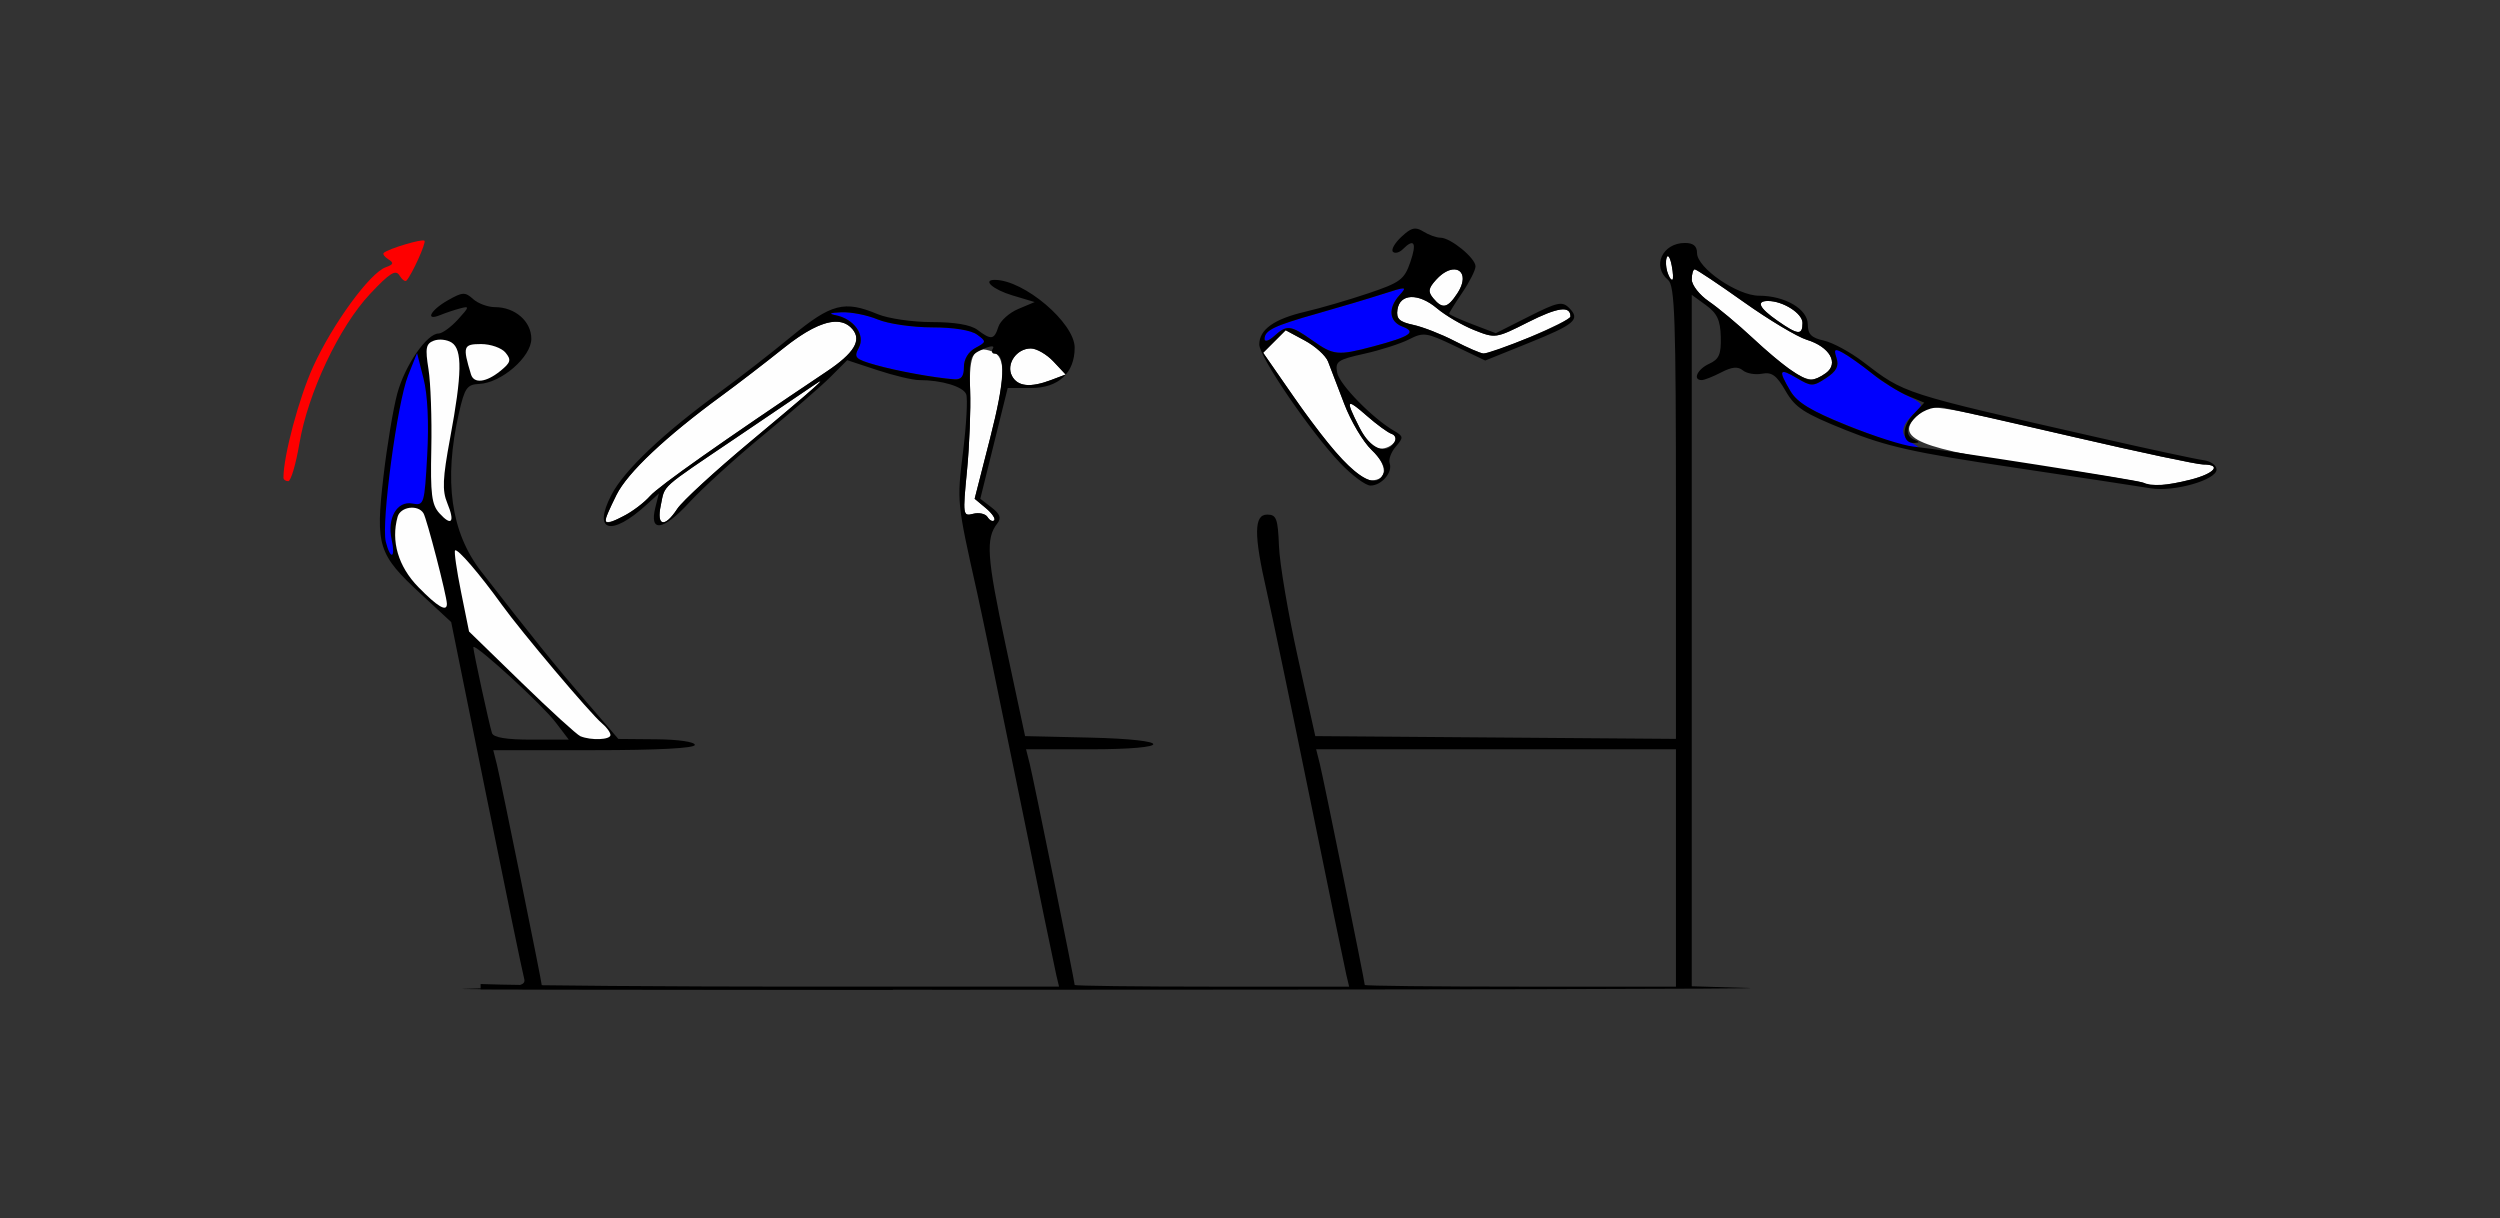 <?xml version="1.0" encoding="UTF-8" standalone="no"?>
<!-- Created with Inkscape (http://www.inkscape.org/) -->

<svg
   xmlns:dc="http://purl.org/dc/elements/1.1/"
   xmlns:cc="http://creativecommons.org/ns#"
   xmlns:rdf="http://www.w3.org/1999/02/22-rdf-syntax-ns#"
   xmlns:svg="http://www.w3.org/2000/svg"
   xmlns="http://www.w3.org/2000/svg"
   xmlns:sodipodi="http://sodipodi.sourceforge.net/DTD/sodipodi-0.dtd"
   xmlns:inkscape="http://www.inkscape.org/namespaces/inkscape"
   version="1.1"
   width="474"
   height="231"
   id="svg2"
   inkscape:version="0.91 r13725"
   sodipodi:docname="ub220203.svg">
  <rect width="100%" height="100%" fill="#333333" stroke="none"/>
  <sodipodi:namedview
     pagecolor="#b6b6b6"
     bordercolor="#666666"
     borderopacity="1"
     objecttolerance="10"
     gridtolerance="10"
     guidetolerance="10"
     inkscape:pageopacity="0"
     inkscape:pageshadow="2"
     inkscape:window-width="1317"
     inkscape:window-height="879"
     id="namedview10"
     showgrid="false"
     inkscape:zoom="0.70710678"
     inkscape:cx="256.54528"
     inkscape:cy="80.519445"
     inkscape:window-x="0"
     inkscape:window-y="0"
     inkscape:window-maximized="0"
     inkscape:current-layer="svg2" />
  <defs
     id="defs6" />
  <g
     id="g4321"
     transform="translate(-11.242,-1.934)">
    <path
       sodipodi:nodetypes="sssssssssssssscssssscsscssssssssscccsssssssssssssscsssssssssssssssssssssssssssscssc"
       d="m 126,100.527 c 0,-0.26 0.953,-2.398 2.117,-4.75 2.089,-4.218 9.325,-11.04 19.99,-18.844 2.966,-2.17 8.2,-6.193 11.632,-8.939 6.466,-5.175 10.861,-6.385 13.155,-3.62 1.749,2.108 0.267,4.528 -4.887,7.98 C 148.074,85.702 136.2,94.072 134.502,95.97 131.916,98.863 126,102.034 126,100.527 Z M 136.526,97.75 c 0.843,-4.001 -0.407,-2.88 14.364,-12.87 6.814,-4.609 13.339,-9.027 14.5,-9.818 3.516,-2.396 0.683,0.131 -11.959,10.673 -6.638,5.535 -12.836,11.234 -13.773,12.664 -2.4,3.663 -3.972,3.337 -3.132,-0.649 z m 61.961,2.229 c -0.392,-0.635 -1.622,-0.916 -2.733,-0.625 -1.958,0.512 -1.994,0.264 -1.172,-8.163 0.466,-4.78 0.735,-11.674 0.596,-15.32 -0.26,-6.838 0.765,-8.598 4.231,-7.267 2.616,1.004 2.514,4.849 -0.437,16.396 l -2.939,11.5 2.125,1.775 c 1.169,0.976 1.881,2.019 1.583,2.317 -0.298,0.298 -0.862,0.022 -1.255,-0.612 z m 219.402,-6.423 c -0.244,-0.244 -8.757,-1.627 -18.917,-3.074 -24.149,-3.438 -28.989,-5.443 -24.012,-9.947 2.352,-2.129 1.289,-2.283 29.758,4.315 C 416.939,87.683 427.852,90 428.969,90 c 3.607,0 2.158,1.731 -2.412,2.881 -4.652,1.171 -7.917,1.425 -8.668,0.675 z M 265.86,89.25 c -1.95,-2.062 -6.151,-7.503 -9.335,-12.09 l -5.789,-8.34 2.136,-2.136 2.136,-2.136 3.62,1.95 c 1.991,1.072 3.975,2.861 4.409,3.976 0.434,1.114 1.817,4.726 3.075,8.026 1.257,3.3 3.595,7.238 5.195,8.751 C 274.406,90.184 274.372,93 271.234,93 c -1.006,0 -3.424,-1.688 -5.375,-3.75 z m 3.161,-6.21 c -2.759,-5.408 -2.564,-5.725 1.383,-2.259 1.872,1.643 3.976,3.179 4.677,3.413 C 276.905,84.802 275.246,87 272.961,87 c -1.231,0 -2.646,-1.422 -3.941,-3.96 z M 203.126,73.236 C 201.924,70.989 203.956,68 206.686,68 c 1.081,0 3.009,1.111 4.285,2.469 l 2.32,2.469 -2.711,1.031 c -3.958,1.505 -6.384,1.266 -7.454,-0.734 z M 351,72.268 c -1.375,-0.895 -4.75,-3.727 -7.5,-6.295 -2.75,-2.567 -6.463,-5.667 -8.25,-6.888 C 333.462,57.863 332,55.994 332,54.932 332,53.869 332.256,53 332.569,53 c 0.313,0 4.475,2.777 9.25,6.17 4.775,3.394 10.173,6.628 11.996,7.188 4.347,1.335 6.144,4.468 3.62,6.313 -2.299,1.681 -3.333,1.616 -6.435,-0.403 z M 287,66.576 c -2.475,-1.282 -5.988,-2.653 -7.807,-3.046 -2.65,-0.572 -3.246,-1.143 -3,-2.872 0.441,-3.092 3.984,-3.222 7.487,-0.275 1.625,1.367 4.79,3.221 7.034,4.118 4.037,1.615 4.143,1.6 10.223,-1.469 C 306.603,60.171 309,59.849 309,61.947 c 0,0.853 -14.712,7.105 -16.5,7.012 -0.55,-0.029 -3.025,-1.101 -5.5,-2.383 z M 348.253,62.75 C 344.779,60.321 344.144,59 346.453,59 349.301,59 353,61.351 353,63.161 c 0,2.392 -0.841,2.32 -4.747,-0.411 z m -65.269,-4.269 c -1.032,-1.243 -0.935,-1.879 0.533,-3.5 3.429,-3.789 6.806,-1.65 4.046,2.563 -1.865,2.846 -2.83,3.044 -4.579,0.937 z m 44.39,-4.948 c -0.31,-0.807 -0.37,-2.044 -0.134,-2.75 0.236,-0.706 0.666,-0.045 0.956,1.467 0.566,2.953 0.099,3.682 -0.822,1.283 z"
       id="path2995"
       style="fill:#fefefe"
       inkscape:connector-curvature="0" />
    <path
       sodipodi:nodetypes="sssssssssssssssssssssssssssssss"
       d="m 362.471,82.979 c -7.812,-3.086 -10.41,-4.606 -11.75,-6.875 -2.385,-4.038 -2.171,-4.483 1.199,-2.493 2.763,1.632 3.06,1.632 5.55,8.99e-4 2.01,-1.317 2.47,-2.229 1.95,-3.869 -0.677,-2.132 -0.663,-2.134 2.2,-0.312 1.585,1.008 3.781,2.622 4.881,3.586 1.1,0.964 3.711,2.613 5.802,3.666 3.795,1.91 3.798,1.917 1.75,3.77 -2.513,2.274 -2.615,4.119 -0.302,5.467 4.014,2.338 -1.66,0.858 -11.279,-2.941 z M 186,73.037 c -2.475,-0.383 -6.418,-1.241 -8.763,-1.908 -3.863,-1.099 -4.16,-1.404 -3.17,-3.254 1.294,-2.417 -0.907,-5.495 -4.421,-6.183 -1.411,-0.276 -1.022,-0.466 1.137,-0.556 1.805,-0.075 4.898,0.539 6.872,1.364 1.977,0.826 6.595,1.5 10.277,1.5 4.08,0 7.416,0.534 8.558,1.368 1.808,1.322 1.798,1.408 -0.309,2.535 C 194.845,68.618 194,70.026 194,71.535 c 0,2.667 -0.21,2.706 -8,1.502 z m 74.028,-6.586 c -4.107,-2.899 -4.792,-2.975 -7.199,-0.796 -1.006,0.91 -1.829,1.162 -1.829,0.559 0,-1.65 1.779,-2.51 10,-4.835 4.125,-1.166 9.679,-2.822 12.341,-3.68 4.609,-1.484 4.765,-1.474 3.25,0.2 -2.229,2.463 -1.98,5.021 0.58,5.968 2.739,1.013 1.464,1.878 -5.51,3.735 -6.789,1.808 -7.548,1.732 -11.633,-1.151 z"
       id="path2991"
       style="fill:#0000fe"
       inkscape:connector-curvature="0" />
    <path
       sodipodi:nodetypes="sssssssssssssssscccscccsssssssssccccssssccssccsccssccccssscccssssssscccsscccsssssccsccscccccssssssssssssssssssscssccsssssssssssssssssssssssssssssssssssssssssssssssssssssssssssccssssccccscscccscsssssscccsscsscccsssssssssssssscssssscscsssscccccssccc"
       inkscape:connector-curvature="0"
       id="path2989"
       d="m 279.629,45.273 c -0.759,-0.024 -1.497,0.458 -2.676,1.557 -1.269,1.182 -1.995,2.46 -1.613,2.842 0.382,0.382 1.226,0.163 1.877,-0.488 2.159,-2.159 2.694,-1.228 1.416,2.463 -1.143,3.301 -1.897,3.859 -7.977,5.906 -3.693,1.244 -9.065,2.812 -11.936,3.482 -5.915,1.382 -8.721,3.381 -8.721,6.217 0,2.344 9.725,16.586 15.363,22.498 2.229,2.337 4.805,4.25 5.723,4.25 2.09,0 4.256,-2.51 3.639,-4.217 -0.255,-0.706 0.266,-2.128 1.156,-3.16 1.503,-1.742 1.48,-1.958 -0.314,-3 -4.098,-2.379 -10.364,-8.777 -10.793,-11.023 -0.409,-2.138 0.061,-2.467 5.139,-3.594 3.073,-0.682 6.896,-1.91 8.496,-2.73 2.718,-1.393 3.288,-1.311 8.67,1.262 l 5.76,2.754 8.096,-3.264 c 8.942,-3.604 10.006,-4.518 7.818,-6.705 -1.314,-1.314 -2.202,-1.122 -7.695,1.65 l -6.211,3.135 -4.422,-1.689 C 287.991,62.489 286,61.584 286,61.408 c 0,-0.176 1.125,-1.978 2.5,-4.004 1.375,-2.026 2.5,-4.262 2.5,-4.971 C 291,50.869 286.266,47 284.352,47 c -0.758,0 -2.215,-0.522 -3.236,-1.16 -0.57,-0.356 -1.031,-0.552 -1.486,-0.566 z M 330.699,48 c -4.278,0 -6.301,4.426 -3.199,7 1.291,1.071 1.5,7.23 1.5,44.135 l 0,42.891 -34.191,-0.262 -34.189,-0.264 -3.324,-15 c -1.827,-8.25 -3.429,-17.7 -3.559,-21 -0.207,-5.255 -0.485,-6 -2.236,-6 -2.526,0 -2.553,3.802 -0.102,14.5 0.945,4.125 4.612,21.675 8.146,39 3.534,17.325 6.665,32.513 6.959,33.75 l 0.535,2.25 -26.02,0 C 226.709,189 215,188.856 215,188.68 c 0,-0.639 -7.849,-39.252 -8.523,-41.93 l -0.693,-2.75 12.107,0 c 16.08,0 16.004,-1.848 -0.092,-2.219 L 205.598,141.5 201.902,124.213 c -3.572,-16.712 -3.807,-20.193 -1.557,-23.057 0.787,-1.001 0.508,-1.767 -1.092,-3 L 197.107,96.5 199.705,86 l 2.598,-10.5 4.438,0 C 211.927,75.5 215,72.653 215,67.85 215,63.155 205.386,55 199.852,55 c -2.422,0 -0.321,1.843 3.357,2.945 l 4.209,1.26 -3.113,1.309 c -1.712,0.72 -3.413,2.25 -3.777,3.398 -0.778,2.451 -1.357,2.532 -3.969,0.557 C 195.301,63.518 192.263,63 187.932,63 c -3.682,0 -8.301,-0.674 -10.277,-1.5 -6.332,-2.646 -8.791,-2.008 -16.393,4.25 -3.841,3.163 -9.859,7.84 -13.373,10.395 -10.863,7.899 -18.287,14.925 -20.719,19.607 -3.637,7.005 -0.069,8.008 6.662,1.873 L 136.162,95.5 135.5,98.141 c -1.21,4.825 1.467,4.453 6.379,-0.887 2.542,-2.763 8.896,-8.539 14.121,-12.838 5.225,-4.299 10.934,-9.249 12.688,-11.002 l 3.188,-3.188 5.719,1.887 C 180.738,73.151 184.308,74 185.529,74 c 4.256,0 8.347,1.234 8.904,2.688 0.309,0.805 0.044,5.675 -0.588,10.82 -1.189,9.676 -1.207,9.498 2.705,26.992 0.861,3.85 4.457,21.175 7.992,38.5 3.535,17.325 6.667,32.513 6.961,33.75 l 0.535,2.25 -50.02,0 c -21.303,0 -52,-0.188 -59.651,-0.494 l 0,1.016 c 22.337,0.025 61.491,0.078 89.132,0.074 89.1,-0.011 157.162,-0.165 151.25,-0.342 l -10.75,-0.322 0,-65.549 0,-65.549 2.701,1.967 c 2.122,1.545 2.723,2.836 2.803,6.014 0.083,3.305 -0.32,4.237 -2.201,5.094 C 333.06,71.93 332.11,74 333.885,74 c 0.487,0 2.153,-0.657 3.699,-1.459 2.037,-1.057 3.168,-1.163 4.107,-0.383 0.713,0.592 2.346,0.876 3.629,0.631 1.858,-0.355 2.767,0.308 4.467,3.262 1.832,3.184 3.447,4.235 11.424,7.436 7.815,3.135 12.862,4.259 31.789,7.084 12.375,1.847 24.075,3.623 26,3.945 4.384,0.734 12.5,-1.578 12.5,-3.561 0,-0.801 -1.125,-1.601 -2.5,-1.777 C 427.625,89.001 418.625,87.066 409,84.875 371.624,76.368 372.479,76.642 364.461,70.521 362.05,68.681 358.71,66.875 357.039,66.508 354.686,65.991 354,65.3 354,63.445 354,60.543 349.678,58 344.746,58 340.654,58 333,52.731 333,49.914 333,48.584 332.298,48 330.699,48 Z m -3.25,2.502 c 0.234,-0.041 0.529,0.614 0.746,1.748 0.29,1.512 0.351,2.75 0.135,2.75 -0.754,0 -1.515,-2.944 -1.09,-4.217 0.059,-0.176 0.131,-0.268 0.209,-0.281 z M 332.568,53 c 0.313,0 4.475,2.776 9.25,6.17 4.775,3.394 10.173,6.628 11.996,7.188 4.347,1.335 6.145,4.467 3.621,6.312 -1,0.731 -2.295,1.306 -2.877,1.277 -1.699,-0.084 -5.687,-2.96 -11.059,-7.975 -2.75,-2.567 -6.463,-5.667 -8.25,-6.889 C 333.462,57.862 332,55.994 332,54.932 332,53.869 332.255,53 332.568,53 Z m -45.537,0.016 c 1.584,0.072 2.256,1.896 0.531,4.529 -1.865,2.846 -2.83,3.042 -4.578,0.936 -1.032,-1.243 -0.934,-1.879 0.533,-3.5 1.286,-1.421 2.563,-2.008 3.514,-1.965 z m -9.768,3.6 c 0.426,0.026 0.086,0.446 -0.672,1.283 -2.229,2.463 -1.98,5.022 0.58,5.969 2.739,1.013 1.463,1.877 -5.512,3.734 -6.789,1.808 -7.548,1.733 -11.633,-1.15 -4.107,-2.899 -4.792,-2.976 -7.199,-0.797 C 251.822,66.565 251,66.818 251,66.215 c 0,-1.65 1.779,-2.511 10,-4.836 4.125,-1.166 9.679,-2.822 12.342,-3.68 2.305,-0.742 3.496,-1.11 3.922,-1.084 z m 1.523,1.641 c 1.379,-0.051 3.141,0.653 4.893,2.127 1.625,1.367 4.79,3.221 7.033,4.119 4.037,1.615 4.143,1.6 10.223,-1.469 C 306.603,60.172 309,59.849 309,61.947 c 0,0.456 -3.487,2.231 -7.75,3.945 -4.263,1.715 -8.2,3.095 -8.75,3.066 -0.55,-0.029 -3.025,-1.101 -5.5,-2.383 -2.475,-1.282 -5.988,-2.654 -7.807,-3.047 -2.65,-0.572 -3.246,-1.142 -3,-2.871 0.22,-1.546 1.215,-2.352 2.594,-2.402 z M 346.453,59 C 349.301,59 353,61.351 353,63.16 353,65.552 352.159,65.48 348.254,62.75 344.779,60.321 344.145,59 346.453,59 Z m -175.672,2.137 c 1.805,-0.075 4.899,0.538 6.873,1.363 1.977,0.826 6.596,1.5 10.277,1.5 4.08,0 7.415,0.534 8.557,1.369 1.808,1.322 1.798,1.408 -0.309,2.535 C 194.845,68.619 194,70.026 194,71.535 c 0,1.732 -0.521,2.426 -1.75,2.332 -3.876,-0.296 -10.99,-1.594 -15.014,-2.738 -3.863,-1.099 -4.16,-1.404 -3.17,-3.254 1.294,-2.417 -0.906,-5.496 -4.42,-6.184 -1.411,-0.276 -1.023,-0.465 1.135,-0.555 z m -1.352,1.803 c 1.45,-0.081 2.605,0.397 3.465,1.434 1.749,2.108 0.268,4.529 -4.887,7.98 -19.934,13.349 -31.808,21.718 -33.506,23.617 -1.099,1.229 -3.213,2.862 -4.699,3.631 -4.545,2.35 -4.639,2.141 -1.686,-3.824 2.089,-4.218 9.325,-11.04 19.99,-18.844 2.966,-2.17 8.201,-6.193 11.633,-8.939 4.041,-3.234 7.273,-4.92 9.689,-5.055 z m 85.576,1.609 3.621,1.949 c 1.991,1.072 3.974,2.862 4.408,3.977 0.434,1.114 1.817,4.725 3.074,8.025 1.257,3.3 3.596,7.237 5.195,8.75 1.73,1.636 2.676,3.358 2.334,4.25 -1.697,4.422 -7.419,-0.37 -17.115,-14.34 l -5.787,-8.34 2.135,-2.137 z m -55.799,3.062 c 0.353,-0.031 0.475,0.093 0.297,0.381 C 199.161,68.546 199.309,69 199.832,69 c 2.184,0 1.907,5.176 -0.859,16 l -2.939,11.5 2.125,1.775 c 1.169,0.976 1.882,2.019 1.584,2.316 -0.298,0.298 -0.864,0.021 -1.256,-0.613 -0.392,-0.635 -1.621,-0.916 -2.732,-0.625 -1.958,0.512 -1.994,0.264 -1.172,-8.162 0.466,-4.78 0.737,-11.65 0.6,-15.266 -0.235,-6.216 -0.108,-6.639 2.348,-7.758 0.741,-0.338 1.325,-0.525 1.678,-0.557 z M 206.686,68 c 1.081,0 3.009,1.111 4.285,2.469 l 2.32,2.471 -2.711,1.029 c -3.958,1.505 -6.383,1.267 -7.453,-0.732 C 201.924,70.989 203.955,68 206.686,68 Z m 152.754,0.32 c 0.233,0.006 0.627,0.183 1.217,0.5 1.015,0.545 3.517,2.323 5.562,3.951 2.045,1.628 5.102,3.532 6.793,4.232 l 3.074,1.275 -2.17,2.309 c -2.22,2.363 -2.043,5.479 0.303,5.334 1.004,-0.062 1.01,-0.189 0.031,-0.584 -3.647,-1.472 1.147,-6.832 5.461,-6.105 1.534,0.259 12.787,2.787 25.008,5.619 C 416.939,87.684 427.852,90 428.969,90 c 3.607,0 2.158,1.73 -2.412,2.881 -4.561,1.149 -7.241,1.3 -9.137,0.514 C 416.231,92.902 379.594,87.172 374,86.604 c -1.925,-0.196 -7.572,-1.997 -12.549,-4.004 -6.815,-2.748 -9.469,-4.36 -10.75,-6.529 -2.365,-4.003 -2.145,-4.446 1.219,-2.459 2.763,1.632 3.059,1.631 5.549,0 1.947,-1.276 2.463,-2.249 1.986,-3.752 -0.343,-1.082 -0.403,-1.548 -0.016,-1.539 z M 166.783,74.236 c 0.094,0.194 -3.87,3.592 -13.352,11.498 -6.638,5.535 -12.836,11.236 -13.773,12.666 -2.4,3.663 -3.973,3.336 -3.133,-0.65 0.843,-4.001 -0.406,-2.881 14.365,-12.871 6.814,-4.609 13.339,-9.025 14.5,-9.816 0.879,-0.599 1.361,-0.891 1.393,-0.826 z m 100.527,4.277 c 0.357,-0.041 1.365,0.751 3.092,2.268 1.872,1.643 3.977,3.179 4.678,3.412 0.701,0.234 0.942,0.96 0.537,1.615 -1.536,2.485 -4.566,1.213 -6.598,-2.77 -1.552,-3.042 -2.168,-4.472 -1.709,-4.525 z M 260.783,144 l 34.107,0 34.109,0 0,22.5 0,22.5 -29.5,0 c -16.225,0 -29.5,-0.144 -29.5,-0.32 0,-0.639 -7.849,-39.252 -8.523,-41.93 z"
       style="fill:#000000" />
    <g
       transform="translate(83.936,-251.402)"
       id="g4301">
      <path
         sodipodi:nodetypes="cscscssscccssccscccsccccsssssscccccsscc"
         style="fill:#000000"
         d="m 15.086,309.045 c -0.663,0.034 -1.488,0.442 -2.896,1.244 -3.306,1.882 -4.37,4.001 -1.393,2.775 0.962,-0.396 2.65,-0.962 3.75,-1.256 1.821,-0.487 1.783,-0.298 -0.424,2.113 -1.333,1.456 -2.98,2.648 -3.66,2.648 -2.214,0 -6.366,6.012 -7.814,11.316 -0.779,2.851 -1.971,9.999 -2.65,15.885 -1.51,13.085 -0.997,14.69 7.076,22.164 l 5.777,5.348 6.662,32.895 c 3.664,18.091 6.883,33.667 7.154,34.611 0.443,1.542 -0.71,1.748 -11.312,2.033 -4.593,0.123 29.503,0.113 81.238,0.175 l 0,-0.427 -12.527,0 c -29.71,0 -54.02,-0.144 -54.02,-0.32 0,-0.639 -7.849,-39.252 -8.523,-41.93 l -0.693,-2.75 19.109,0 c 12.072,0 19.107,-0.368 19.107,-1 0,-0.569 -3.127,-1.028 -7.25,-1.064 l -7.25,-0.064 -6.189,-7.186 c -5.797,-6.729 -10.114,-12.083 -19.811,-24.562 -5.76,-7.414 -7.144,-17.25 -4.227,-30.035 1.095,-4.799 1.531,-5.426 3.844,-5.527 4.178,-0.183 9.883,-5.121 9.883,-8.555 0,-3.316 -3.086,-6.006 -6.893,-6.006 -1.347,0 -3.212,-0.689 -4.143,-1.531 -0.762,-0.69 -1.263,-1.028 -1.926,-0.994 z m 1.998,66.951 c 0.763,-0.26 13.008,10.943 15.566,14.297 l 2.498,3.277 -7.082,0 c -4.785,0 -7.213,-0.406 -7.484,-1.25 -0.531,-1.649 -3.535,-15.469 -3.535,-16.262 0,-0.033 0.013,-0.054 0.037,-0.062 z"
         id="path4296"
         inkscape:connector-curvature="0" />
      <g
         id="g4286"
         transform="translate(-100,0)">
        <path
           id="path4276"
           d="m 137.351,392.926 c -0.658,-0.268 -5.678,-4.845 -11.156,-10.171 l -9.959,-9.684 -1.514,-7.496 c -0.833,-4.123 -1.344,-7.667 -1.135,-7.876 0.443,-0.443 4.67,4.467 8.86,10.291 3.71,5.157 16.828,20.694 18.98,22.48 0.892,0.74 1.622,1.741 1.622,2.223 0,0.919 -3.642,1.068 -5.697,0.233 z"
           style="fill:#fefefe"
           inkscape:connector-curvature="0" />
        <path
           id="path4274"
           d="m 106.622,364.646 c -3.811,-3.903 -5.223,-8.693 -3.928,-13.326 0.537,-1.921 3.847,-2.38 4.898,-0.68 0.638,1.033 4.421,15.653 4.445,17.18 0.025,1.62 -1.749,0.58 -5.414,-3.174 z"
           style="fill:#fefefe"
           inkscape:connector-curvature="0" />
        <path
           id="path4272"
           d="m 110.615,350.646 c -1.467,-1.621 -1.717,-3.62 -1.533,-12.256 0.121,-5.675 -0.12,-12.448 -0.535,-15.051 -0.643,-4.024 -0.492,-4.833 1.008,-5.409 0.97,-0.372 2.49,-0.214 3.378,0.352 2.059,1.313 1.985,5.931 -0.29,18.155 -1.415,7.607 -1.516,9.914 -0.535,12.282 1.499,3.618 0.825,4.488 -1.493,1.927 z"
           style="fill:#fefefe"
           inkscape:connector-curvature="0" />
        <path
           id="path4258"
           d="m 116.605,324.32 c -1.613,-5.312 -1.468,-5.75 1.914,-5.75 1.806,0 3.887,0.727 4.624,1.615 1.149,1.384 1.008,1.884 -0.988,3.5 -2.684,2.173 -5.002,2.438 -5.549,0.635 z"
           style="fill:#fefefe"
           inkscape:connector-curvature="0" />
        <path
           style="fill:#fe0000"
           id="path2993-8"
           d="m 81.048,343.902 c 0,-4.143 2.949,-15.165 5.634,-21.057 3.682,-8.08 10.768,-17.787 13.748,-18.833 1.48,-0.519 1.593,-0.84 0.529,-1.497 -0.744,-0.46 -1.141,-1.019 -0.882,-1.242 0.929,-0.801 7.304,-2.703 7.707,-2.3 0.369,0.369 -2.352,6.394 -3.417,7.568 -0.235,0.259 -0.833,-0.186 -1.33,-0.99 -0.72,-1.165 -1.85,-0.451 -5.584,3.529 -5.843,6.227 -11.766,18.773 -13.379,28.336 -0.664,3.934 -1.616,7.153 -2.116,7.153 -0.5,0 -0.91,-0.301 -0.91,-0.668 z"
           inkscape:connector-curvature="0" />
        <path
           id="path4284"
           d="m 100.453,356.051 c -0.888,-3.537 2.178,-26.401 4.227,-31.52 l 1.7,-4.249 1.229,4.839 c 0.776,3.056 1.033,8.392 0.697,14.479 -0.516,9.371 -0.595,9.628 -2.806,9.206 -2.915,-0.557 -4.831,2.761 -3.939,6.823 0.786,3.58 -0.218,3.963 -1.107,0.422 z"
           style="fill:#0000fe"
           inkscape:connector-curvature="0" />
      </g>
    </g>
  </g>
</svg>
